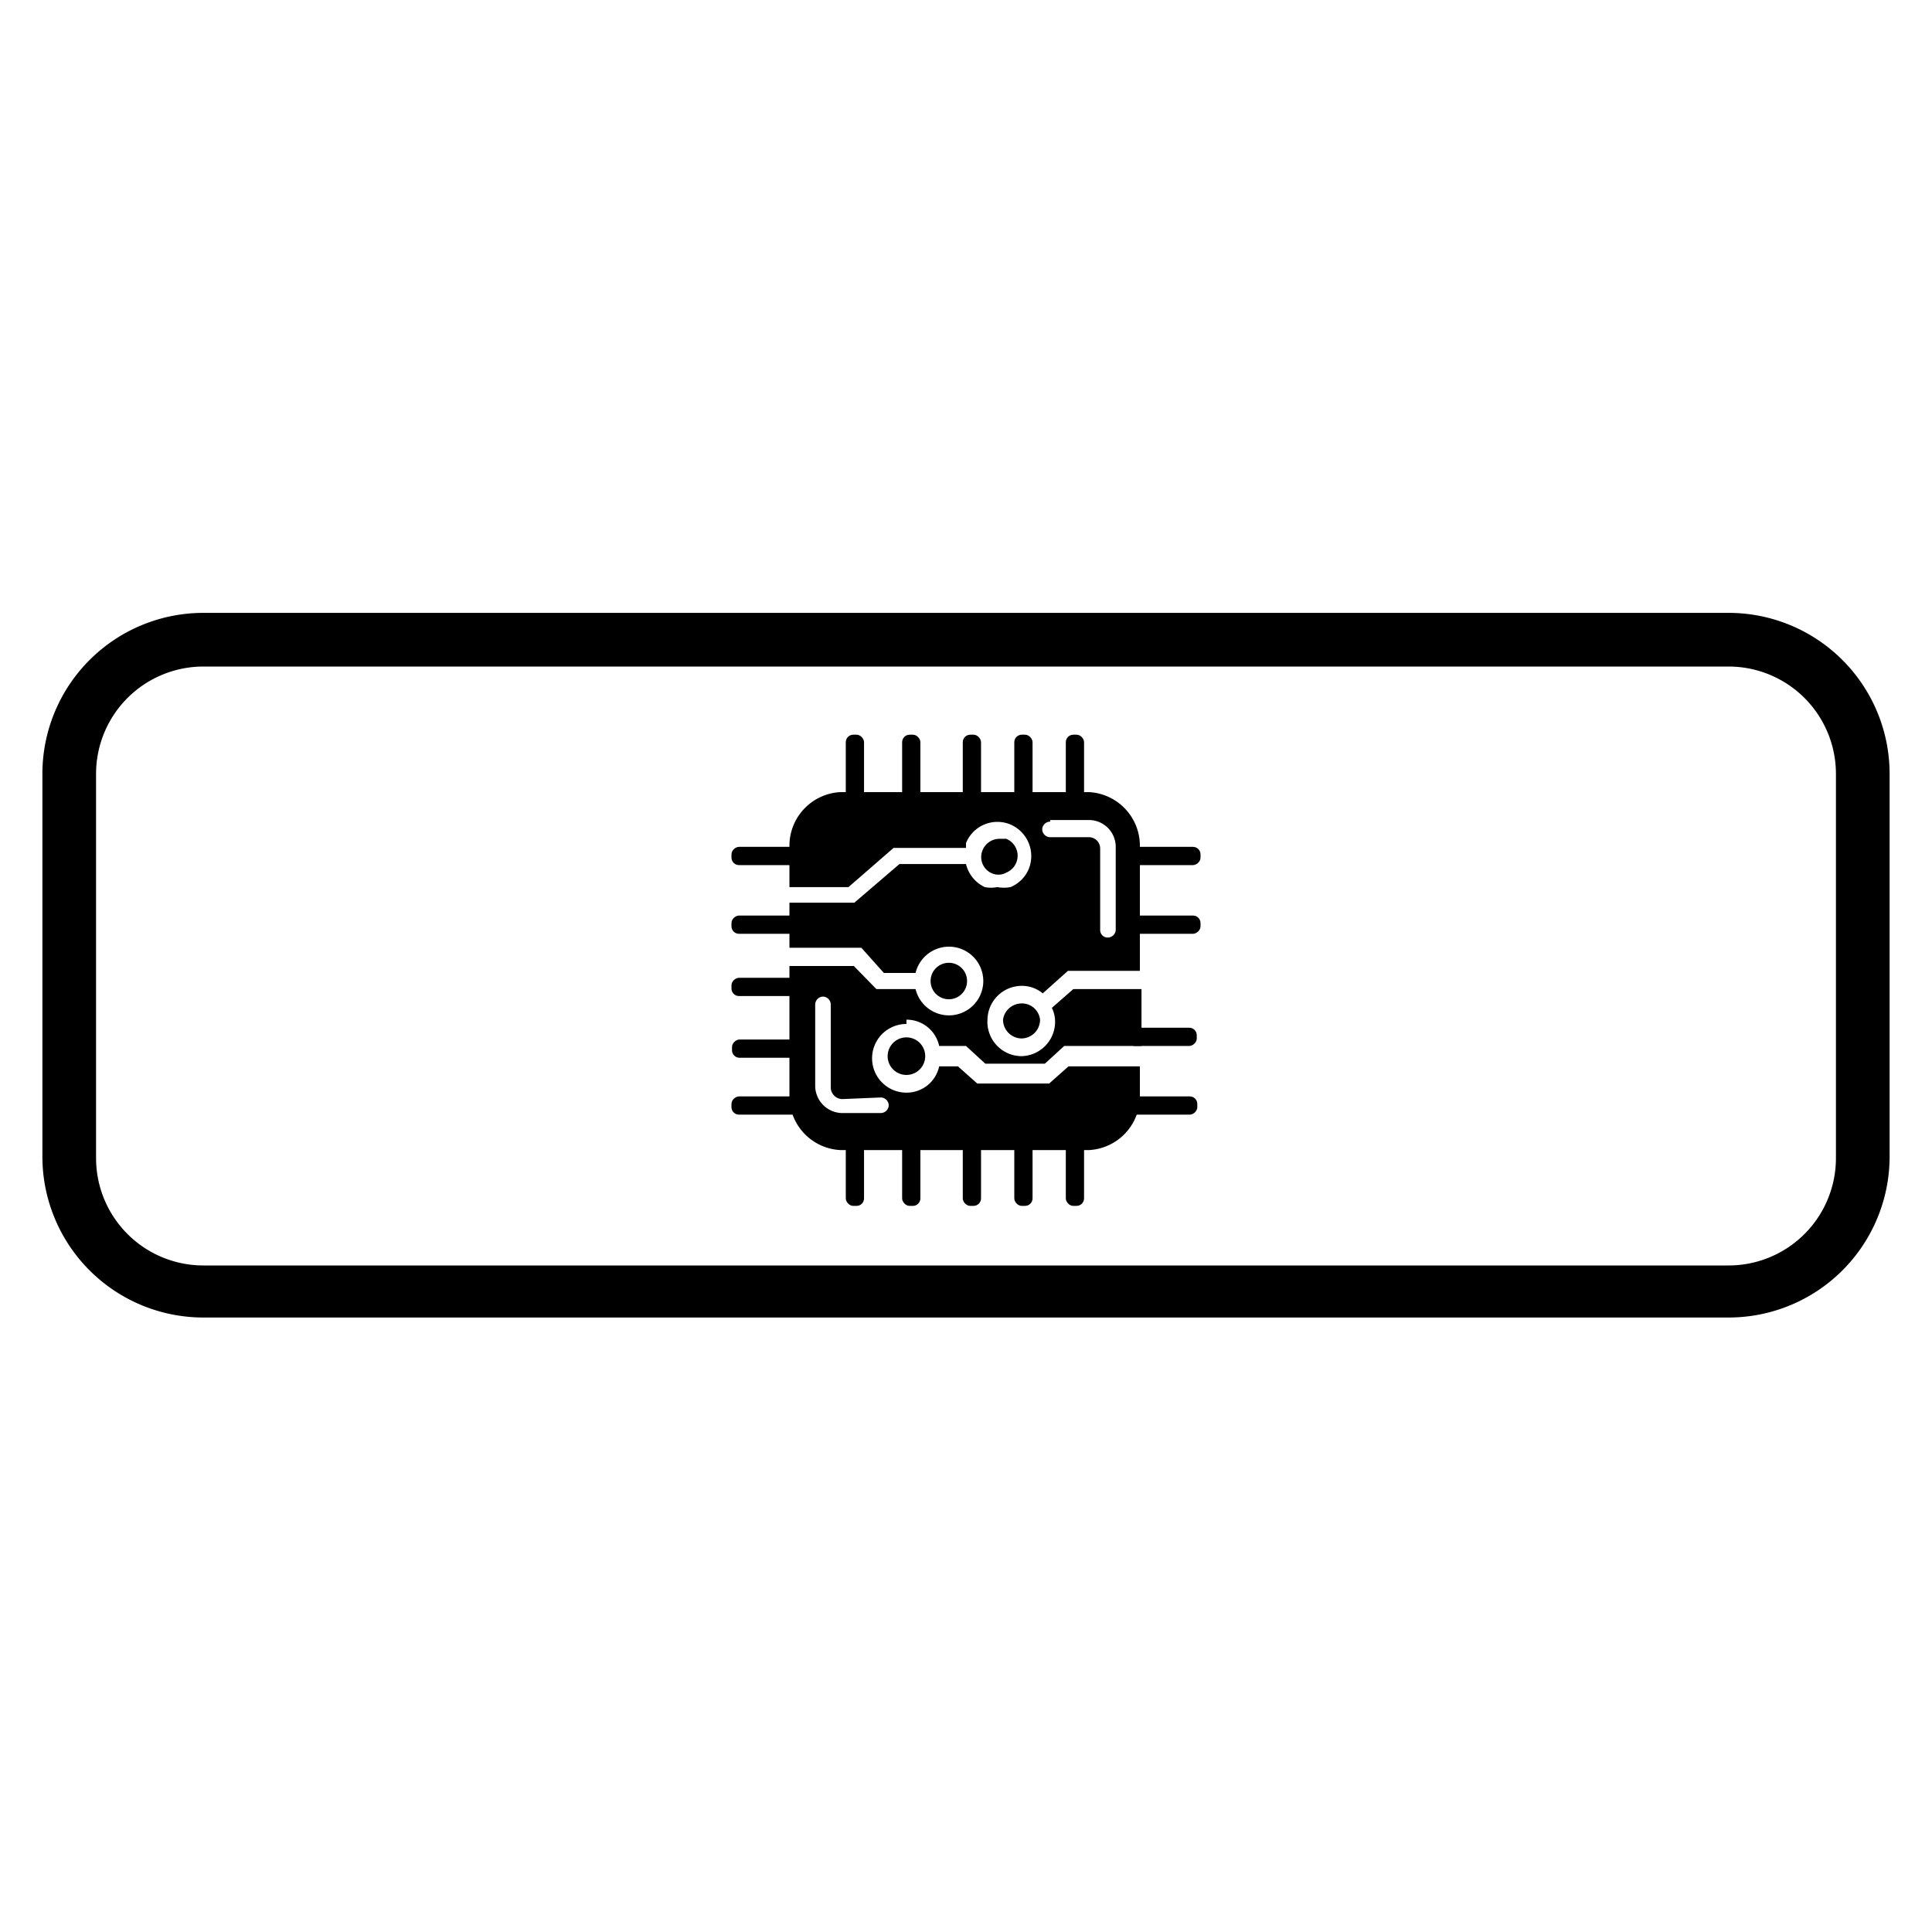 <svg height="30px" width="30px" xmlns="http://www.w3.org/2000/svg" viewBox="0 0 36 36"><g id="Layer_2" data-name="Layer 2"><path d="M16.54,19.67a.35.35,0,1,0,.35-.34A.35.35,0,0,0,16.54,19.67Z"/><path d="M18.75,16.26a.34.34,0,0,0,0-.63l-.13,0a.34.34,0,0,0-.31.21.33.33,0,0,0,.19.44A.3.3,0,0,0,18.75,16.26Z"/><circle cx="17.68" cy="18.28" r="0.34"/><path d="M16.89,19a.62.62,0,0,1,.61.49H18l.36.33h1.11l.36-.33h1.44V18.43H20l-.4.35a.58.58,0,0,1,.06.26.64.64,0,0,1-.63.64A.64.64,0,0,1,18.4,19a.64.64,0,0,1,.64-.63.6.6,0,0,1,.39.14l.47-.42h1.34V15.76a1,1,0,0,0-.95-1H15.66a1,1,0,0,0-.95,1v.77h1.1l.84-.73H18l0-.09a.63.63,0,0,1,.82-.35.64.64,0,0,1,.35.83.63.63,0,0,1-.34.34.7.7,0,0,1-.25,0,.59.59,0,0,1-.23,0A.64.64,0,0,1,18,16.1H16.76l-.84.72H14.71v.84h1.34l.42.47h.59a.64.64,0,1,1,0,.3h-.73L15.91,18h-1.2v2.43a1,1,0,0,0,.95,1h4.63a1,1,0,0,0,.95-1v-.56H19.91l-.36.32H18.21l-.36-.32H17.5a.62.62,0,0,1-.61.49.64.64,0,1,1,0-1.28Zm2.68-3.72h.72a.5.5,0,0,1,.5.5v1.55a.15.15,0,0,1-.15.14.14.14,0,0,1-.14-.14V15.81a.21.21,0,0,0-.21-.21h-.72a.15.15,0,0,1-.15-.15A.15.15,0,0,1,19.57,15.31Zm-3.16,5.17a.15.15,0,0,1,.15.14.15.15,0,0,1-.15.15h-.72a.51.51,0,0,1-.5-.5V18.72a.15.15,0,0,1,.15-.15.15.15,0,0,1,.14.15v1.55a.22.22,0,0,0,.21.21Z"/><path d="M18.69,19a.35.35,0,0,0,.35.35.35.35,0,0,0,.34-.35A.34.34,0,0,0,19,18.7.35.35,0,0,0,18.69,19Z"/><rect x="14.11" y="15.3" width="0.34" height="1.29" rx="0.14" transform="translate(30.22 1.67) rotate(90)"/><rect x="14.11" y="16.58" width="0.34" height="1.29" rx="0.14" transform="translate(31.5 2.95) rotate(90)"/><rect x="14.11" y="17.74" width="0.34" height="1.29" rx="0.14" transform="translate(32.66 4.11) rotate(90)"/><rect x="14.11" y="18.89" width="0.34" height="1.29" rx="0.14" transform="matrix(0, 1, -1, 0, 33.82, 5.26)"/><rect x="14.11" y="19.95" width="0.34" height="1.29" rx="0.14" transform="matrix(0, 1, -1, 0, 34.87, 6.32)"/><rect x="19.85" y="21.17" width="0.34" height="1.29" rx="0.14" transform="translate(40.05 43.64) rotate(-180)"/><rect x="18.9" y="21.17" width="0.34" height="1.29" rx="0.14" transform="translate(38.14 43.64) rotate(-180)"/><rect x="17.94" y="21.17" width="0.34" height="1.29" rx="0.14" transform="translate(36.22 43.64) rotate(-180)"/><rect x="16.8" y="21.17" width="0.34" height="1.29" rx="0.14" transform="translate(33.95 43.64) rotate(180)"/><rect x="15.75" y="21.17" width="0.34" height="1.29" rx="0.14" transform="translate(31.85 43.64) rotate(-180)"/><rect x="19.85" y="13.69" width="0.34" height="1.29" rx="0.14" transform="translate(40.05 28.67) rotate(-180)"/><rect x="18.9" y="13.69" width="0.34" height="1.29" rx="0.14" transform="translate(38.14 28.67) rotate(-180)"/><rect x="17.94" y="13.69" width="0.34" height="1.29" rx="0.14" transform="translate(36.22 28.67) rotate(-180)"/><rect x="16.8" y="13.69" width="0.34" height="1.29" rx="0.14" transform="translate(33.95 28.67) rotate(180)"/><rect x="15.75" y="13.69" width="0.34" height="1.29" rx="0.14" transform="translate(31.85 28.67) rotate(-180)"/><rect x="21.55" y="15.31" width="0.34" height="1.29" rx="0.14" transform="translate(37.68 -5.77) rotate(90)"/><rect x="21.55" y="16.59" width="0.34" height="1.29" rx="0.14" transform="translate(38.96 -4.49) rotate(90)"/><rect x="21.49" y="18.67" width="0.34" height="1.29" rx="0.14" transform="translate(40.97 -2.34) rotate(90)"/><rect x="21.49" y="19.95" width="0.34" height="1.29" rx="0.14" transform="translate(42.26 -1.06) rotate(90)"/><path d="M32.21,24.55H3.79a3,3,0,0,1-3-3V14.42a3,3,0,0,1,3-3H32.21a3,3,0,0,1,3,3v7.16A3,3,0,0,1,32.21,24.55ZM3.79,12.42a2,2,0,0,0-2,2v7.16a2,2,0,0,0,2,2H32.21a2,2,0,0,0,2-2V14.42a2,2,0,0,0-2-2Z"/></g></svg>